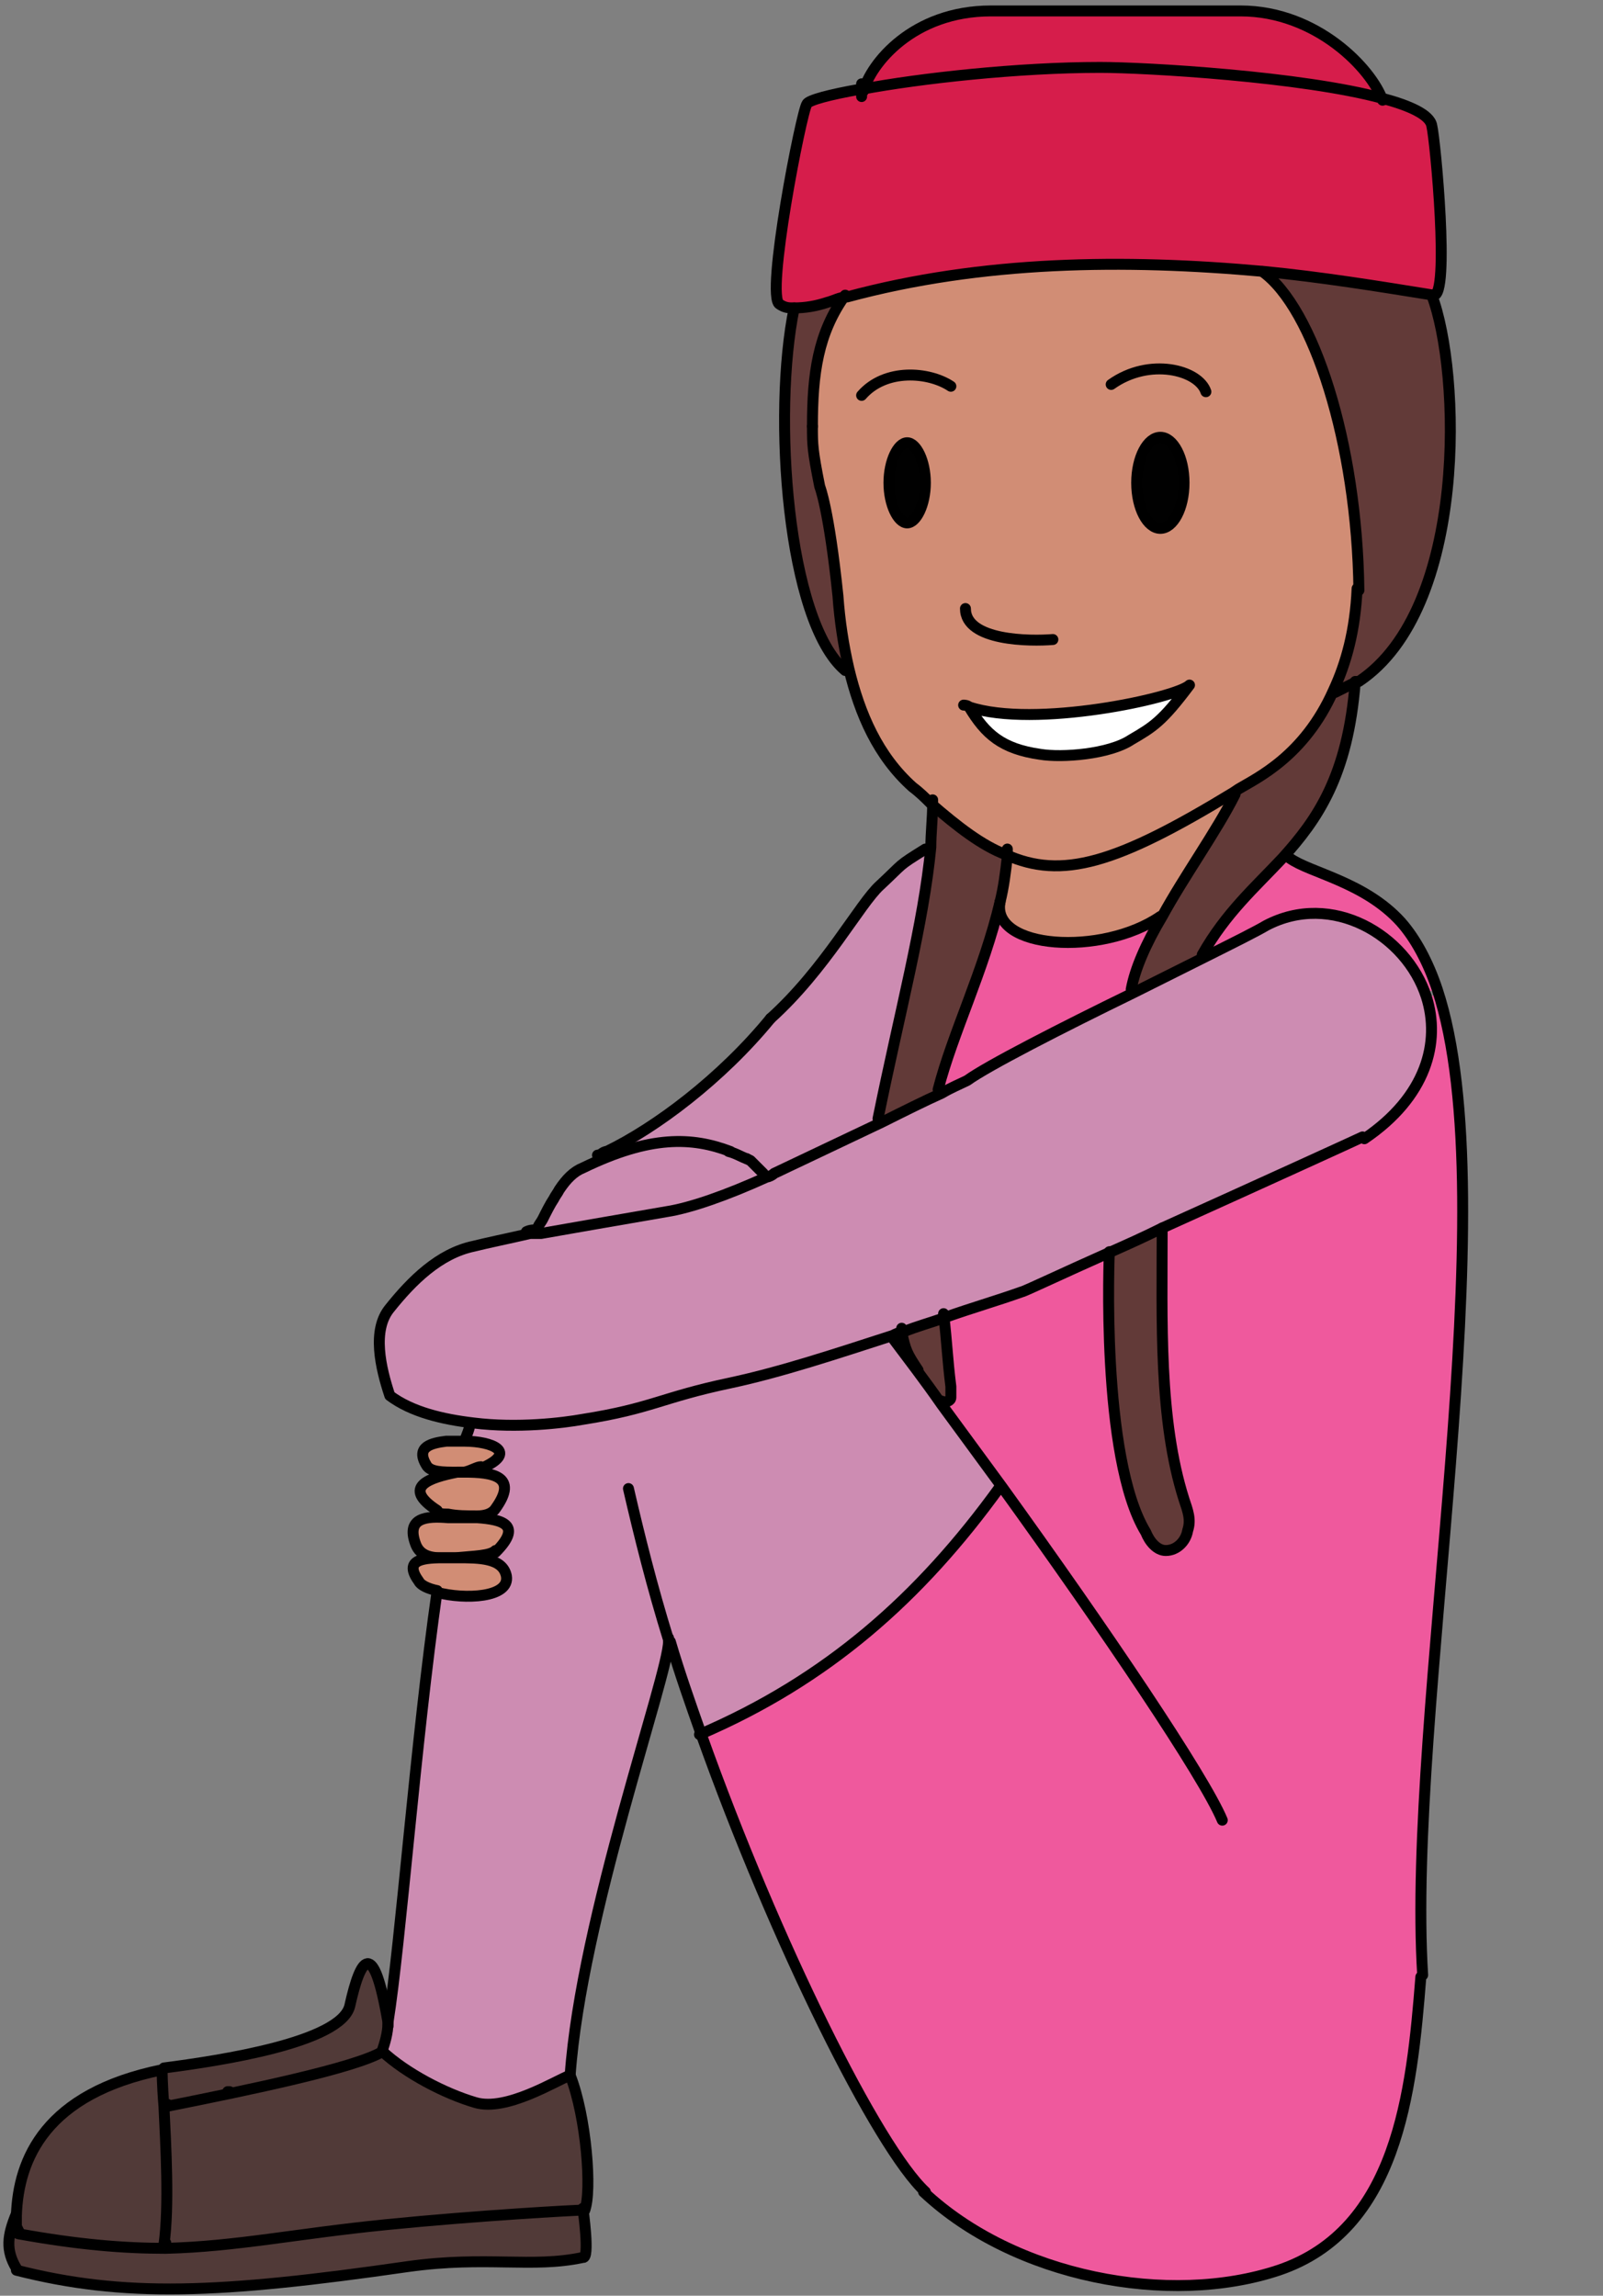 <?xml version="1.0" encoding="UTF-8"?><svg id="Latin_America" xmlns="http://www.w3.org/2000/svg" width="88" height="126" viewBox="0 0 88 126"><rect x="0" y="0" width="88" height="126" fill="#808080" stroke="none"/><defs><style>.cls-1{fill:#010101;}.cls-1,.cls-2,.cls-3,.cls-4,.cls-5,.cls-6,.cls-7,.cls-8{stroke-width:0px;}.cls-9,.cls-10,.cls-11{stroke-linejoin:round;}.cls-9,.cls-10,.cls-11,.cls-12{stroke:#000;stroke-linecap:round;stroke-width:.6px;}.cls-9,.cls-2{fill:#d18d75;}.cls-10,.cls-12{fill:none;}.cls-11,.cls-6{fill:#cd8cb2;}.cls-12{stroke-miterlimit:10;}.cls-3{fill:#513a38;}.cls-4{fill:#d61d4b;}.cls-5{fill:#ef599d;}.cls-7{fill:#fff;}.cls-8{fill:#623a38;}</style></defs><path class="cls-8" d="M52.2,76.8c0,.2-.3.3-.5.2-.9-1.3-1.9-2.6-2.8-3.8.2,0,.4-.1.6-.2.8-.3,1.5-.5,2.3-.8.2,1.6.2,2.3.4,3.9,0,.2,0,.5,0,.6Z"/><path class="cls-7" d="M57,41.5c-2.1-.3-3-1.1-3.9-2.6h0c3.6,1.2,11.4-.6,12.1-1.3-1.5,2-2,2.3-3.2,3-1.2.8-3.8,1-5,.8Z"/><path class="cls-8" d="M74.5,37.4c-.4,5.2-2.1,7.6-4,9.7-1.5,1.6-3.1,3-4.4,5.3h0c-1.2.6-2.6,1.3-4,2,.1-1.1.8-2.5,1.7-4,1.3-2.2,3-4.7,4-6.7.1,0,.2-.1.3-.2,1-.6,3.6-1.8,5.2-5.4.4-.2.8-.4,1.2-.6Z"/><path class="cls-8" d="M44.6,23.4c0,1,0,1.3.4,3.3,0,0,.5,1.2,1,6,.1,1.4.3,2.7.6,4h-.2c-3.2-2.7-4-14.1-2.8-19.9.6,0,1.2-.1,1.8-.3.3-.1.7-.2,1.1-.3-1.6,2.1-1.9,4.2-1.8,7.2Z"/><path class="cls-5" d="M78,108.5c-.5,6.4-1.3,13.9-7.8,16.1-6,2-14.5.4-19.5-4.3-2.6-2.4-8.2-13.5-12.3-25.1h0c6.9-3,12.1-7.5,16.5-13.6-1.1-1.5-2.2-3-3.3-4.5.2,0,.4,0,.5-.2.1-.2,0-.4,0-.6-.2-1.6-.2-2.3-.4-3.9,1.4-.5,2.8-.9,4.2-1.4.1,0,2.2-.9,4.9-2.2,0,0-.6,11.3,2,15.4.3.4.6.9,1.1,1,.6,0,1.1-.5,1.2-1,.1-.6,0-1.1-.2-1.7-1.4-4.4-1.2-9.8-1.2-14.9h0c5.1-2.3,10.8-4.9,11-5,3.5-2.3,4.2-5.4,3.4-7.8l.7-.2c3.9,11.8-1.7,39.7-.8,54.1Z"/><path class="cls-5" d="M78.9,54.3l-.7.2c-1.1-3.4-5.2-5.8-8.8-3.9-.5.3-1.7.9-3.3,1.7,1.3-2.3,2.9-3.7,4.4-5.3h.3c1.1.8,4.1,1.4,6.1,3.6.8.9,1.5,2.2,2,3.7Z"/><path class="cls-8" d="M74.5,37.4c-.4.2-.8.4-1.2.6.7-1.5,1.2-3.3,1.3-5.6,0-8.1-2.5-15.5-5.3-17.5,3.1.3,6.2.7,9.3,1.3,1.6,4.2,1.9,17.2-4,21.2,0,0,0,0-.1,0Z"/><path class="cls-1" d="M49.7,28.7c-.6,0-1-1-1-2.2s.5-2.2,1-2.2,1,1,1,2.2-.5,2.2-1,2.2Z"/><path class="cls-4" d="M78.5,6.9c-.1-.6-1.2-1.1-2.7-1.5-.6-1.7-3.6-4.9-7.8-4.9-4.4,0-8.3,0-13.7,0-4.3,0-6.6,2.9-7,4.4,0,0,0,0,0,0,0,.1,0,.2,0,.4,0-.1,0-.2,0-.4-1.6.3-2.7.6-2.9.8-.3.5-2.3,10.6-1.5,11,.2.1.5.2.8.2.6,0,1.2-.1,1.8-.3.3-.1.7-.2,1.1-.3,7.4-2,15.2-2.1,22.9-1.4,3.1.3,6.2.7,9.3,1.3.9.2,0-8.4-.1-9.3Z"/><path class="cls-8" d="M55.3,47c0,.8-.2,1.7-.4,2.5h0c-.9,3.8-2.5,7.2-3.4,10.3-1,.5-2.1,1-3.3,1.6,1.2-5.9,2.5-10.7,2.9-14.9,0-.8.1-1.6.1-2.4,1.5,1.3,2.8,2.3,4.1,2.8Z"/><path class="cls-5" d="M63.7,50.3c-.9,1.5-1.6,2.9-1.7,4-3.9,1.9-8.1,4-9.1,4.8-.4.2-.9.4-1.4.7.8-3.1,2.5-6.5,3.4-10.3-.5,2.6,5.7,3,8.8.8Z"/><path class="cls-1" d="M65,26.5c0,1.4-.6,2.5-1.3,2.5s-1.3-1.1-1.3-2.5.6-2.5,1.3-2.5,1.3,1.1,1.3,2.5Z"/><path class="cls-8" d="M65.2,84c0,.6-.6,1.1-1.2,1-.5,0-.9-.5-1.1-1-2.5-4.1-2-15.4-2-15.4.9-.4,1.8-.8,2.8-1.3h0c0,5.1-.2,10.5,1.2,14.9.2.6.4,1.1.2,1.7Z"/><path class="cls-2" d="M69.3,14.9c-7.7-.7-15.5-.6-22.9,1.4-1.6,2.1-1.9,4.2-1.8,7.2,0,1,0,1.3.4,3.3,0,0,.5,1.2,1,6,.1,1.4.3,2.7.6,4,.6,2.5,1.6,4.8,3.5,6.5.4.3.7.6,1,.9,1.5,1.3,2.8,2.3,4.1,2.8,0,.8-.2,1.7-.4,2.5h0c-.5,2.6,5.7,3,8.8.8,1.3-2.2,3-4.7,4-6.7.1,0,.2-.1.3-.2,1-.6,3.6-1.8,5.2-5.4.7-1.5,1.2-3.3,1.3-5.6,0-8.1-2.5-15.5-5.3-17.5ZM49.7,28.7c-.6,0-1-1-1-2.2s.5-2.2,1-2.2,1,1,1,2.2-.5,2.2-1,2.2ZM63.7,24c.7,0,1.3,1.1,1.3,2.5s-.6,2.5-1.3,2.5-1.3-1.1-1.3-2.5.6-2.5,1.3-2.5ZM53.2,38.9h0c3.6,1.2,11.4-.6,12.1-1.3-1.5,2-2,2.3-3.2,3-1.2.8-3.8,1-5,.8-2.1-.3-3-1.1-3.9-2.6Z"/><path class="cls-6" d="M26.2,83.2c-.5,0-1.1,0-1.6,0,0,0,0,0,0,0,.4,0,1,0,1.6.1Z"/><path class="cls-6" d="M25,85.5h-.8s0,0,0,0c.2,0,.5,0,.8,0Z"/><path class="cls-6" d="M50.8,46.6c-1.6,1-1.1.7-2.5,2-1.1,1-3,4.6-6,7.3-.3.3-.6.7-.9,1-.1.1-.2.2-.4.4-.7.7-1.4,1.4-2.1,2-.2.2-.4.3-.6.5-.2.2-.4.3-.6.5-.2.2-.4.3-.6.5-.8.6-1.6,1.1-2.3,1.6-.1,0-.2.1-.3.2-.4.2-.8.4-1.1.6.5-.2.9-.4,1.3-.5,0,0,.1,0,.2,0,.3,0,.6-.2.9-.2,0,0,.2,0,.3,0,.3,0,.5,0,.8,0,1.2,0,2.3.3,3.2.8-2.1-.8-4.5-.9-8.1.9-.4.2-.8.6-1.3,1.2-.1.1-.2.3-.3.5-.2.3-.4.7-.6,1.1,0,.1-.1.3-.2.4,0,0,0,.1-.1.2,1.7-.3,4-.7,6.9-1.2,1.3-.2,3.3-.9,5.5-1.9-.3-.3-.5-.5-.7-.7.4.2.7.4,1.1.5h0c1.9-.8,4-1.8,5.9-2.8,1.2-5.9,2.5-10.7,2.9-14.9h-.3ZM51.7,77.1c-.9-1.3-1.9-2.6-2.8-3.8-3.1,1-6.1,2-8.9,2.6-3.8.8-4.3,1.4-8.1,2-1.1.2-3.6.5-6,.2,0,.3-.2.7-.3,1,1.5,0,3,.6.9,1.5-.2,0-.5.2-.9.3,1.5,0,3,.2,1.7,2-.2.3-.6.4-1,.4,1.4.1,2.5.4,1,1.9-.3.3-1.2.3-2.2.4,1.2,0,2.5,0,2.7,1,.2,1.2-2.3,1.3-3.8.9-1.2,8.4-2,19.3-2.7,23.7-.1.6-.2,1.1-.3,1.5,1.3,1.2,3.4,2.3,5.1,2.8s4.4-1.2,5.2-1.5c.6-8.6,5.4-22,5.4-23.8.5,1.7,1.1,3.4,1.7,5.1h0c6.9-3,12.1-7.5,16.5-13.6-1.1-1.5-2.2-3-3.3-4.5Z"/><path class="cls-6" d="M25.5,80.8c-.1,0-.3,0-.4,0,0,0,0,0,0-.1.1,0,.3,0,.4,0Z"/><path class="cls-3" d="M32.1,121.3c.4-1,.1-5.1-.8-7.4-.8.4-3.5,2-5.2,1.5-1.7-.5-3.8-1.7-5.1-2.8,0-.3.2-.9.3-1.5-.8-4.7-1.5-3.6-2.1-.9-.5,2-7.1,3-10.2,3.4-6.4,1.3-7.9,4.9-8,8-.5,1.2-.6,2,0,3,5.9,1.5,11.1,1.3,21.5-.2,4.3-.6,6.8.1,9.6-.5.4.1,0-2.7,0-2.7h0Z"/><path class="cls-10" d="M73.3,38c.4-.2.8-.4,1.2-.6,0,0,0,0,.1,0,6-4,5.6-17,4-21.2"/><path class="cls-12" d="M78,108.5c-.5,6.4-1.3,13.9-7.8,16.1-6,2-14.5.4-19.5-4.3"/><path class="cls-10" d="M36.7,90c-.9-2.9-1.6-5.7-2.2-8.3"/><path class="cls-12" d="M50.8,120.3c-2.6-2.4-8.2-13.6-12.3-25.1-.6-1.7-1.2-3.4-1.7-5.1"/><path class="cls-10" d="M41,63.6s0,0,.2.1c.2.2.4.4.7.7"/><path class="cls-10" d="M48.9,73.3c.9,1.2,1.9,2.5,2.8,3.8,1.1,1.5,2.2,3,3.3,4.5,5.7,7.9,11.1,15.9,12.1,18.3"/><path class="cls-10" d="M25.8,78.1c0,.3-.2.7-.3,1"/><path class="cls-10" d="M29.5,67.5c0-.2.2-.4.3-.6.2-.4.4-.8.6-1.1.1-.2.2-.3.3-.5.4-.6.8-1,1.3-1.2,3.7-1.8,6-1.7,8.1-.9"/><path class="cls-10" d="M41,63.6c-.3-.1-.6-.3-1-.4"/><path class="cls-10" d="M70.8,47.1c1.1.8,4.1,1.3,6.1,3.5.8.9,1.5,2.2,2,3.7,3.9,11.8-1.7,39.7-.8,54.1"/><path class="cls-10" d="M54.9,81.6c-4.4,6.1-9.5,10.6-16.5,13.6"/><line class="cls-10" x1="12.5" y1="114.8" x2="12.6" y2="114.8"/><line class="cls-10" x1="9.1" y1="123.1" x2="9.1" y2="123.3"/><line class="cls-10" x1="9.1" y1="115.5" x2="9.2" y2="115.5"/><line class="cls-10" x1=".9" y1="122.2" x2="1.1" y2="122.6"/><path class="cls-10" d="M36.7,90c0,0,0,0,0-.1"/><line class="cls-12" x1="36.7" y1="90" x2="36.7" y2="90"/><path class="cls-10" d="M21,112.6c1.3,1.2,3.4,2.3,5.1,2.8s4.4-1.2,5.2-1.5c.6-8.6,5.4-22,5.4-23.8"/><path class="cls-10" d="M25.1,80.8s0,0,0,.1"/><path class="cls-10" d="M24.2,85.4s0,0,0,0"/><path class="cls-10" d="M24,87.3c-1.2,8.4-2,19.3-2.7,23.7,0,.6-.2,1.2-.3,1.5"/><path class="cls-10" d="M24.6,83.1s0,0,0,0"/><path class="cls-10" d="M31.3,113.9c.9,2.3,1.2,6.4.8,7.4"/><path class="cls-10" d="M32.1,121.3h0c-.5,0-5.9.3-10.9.8-5,.5-8.2,1.2-12.1,1.3-2.3,0-4.8-.2-8.1-.8"/><path class="cls-10" d="M21,112.6c-1.5.9-7.3,2.1-11.8,3"/><path class="cls-10" d="M.9,122.2c0-.2,0-.4,0-.6.1-3.1,1.6-6.7,8-8,0,0,0,.8.1,2,.1,2.1.3,5.5,0,7.6"/><path class="cls-10" d="M21.3,111.2c0,0,0-.1,0-.2-.8-4.7-1.5-3.6-2.1-.9-.5,2-7.1,3-10.2,3.4"/><path class="cls-10" d="M.9,124.6c5.9,1.5,11.1,1.3,21.5-.2,4.3-.6,6.8.1,9.6-.5.4.1,0-2.7,0-2.7"/><path class="cls-10" d="M.9,121.5s0,0,0,0c-.5,1.2-.6,2,0,3"/><path class="cls-10" d="M54.9,49.5c.2-.8.3-1.6.4-2.5,0-.1,0-.3,0-.4"/><path class="cls-10" d="M51.5,59.8c.8-3.1,2.5-6.5,3.4-10.3"/><path class="cls-11" d="M74.8,62.4c-.2.1-5.9,2.7-11,5-1,.5-1.9.9-2.8,1.3-2.7,1.2-4.8,2.2-4.9,2.2-1.4.5-2.8.9-4.2,1.4-.8.3-1.6.5-2.3.8-.2,0-.4.1-.6.2-3.1,1-6.1,2-8.9,2.6-3.8.8-4.3,1.4-8.1,2-1.1.2-3.6.5-6,.2-1.7-.2-3.4-.6-4.6-1.5-.5-1.5-1-3.6,0-4.8,1.2-1.5,2.7-3,4.6-3.4.8-.2,1.8-.4,3.1-.7.2,0,.4,0,.6,0h0s0,0,0,0c1.7-.3,4-.7,6.9-1.2,1.3-.2,3.3-.9,5.5-1.9.1,0,.3-.1.4-.2,1.9-.9,4-1.9,5.9-2.8,1.2-.6,2.4-1.2,3.3-1.6.5-.3,1-.5,1.4-.7,1.1-.8,5.2-2.9,9.1-4.8,1.4-.7,2.8-1.4,4-2h0c1.6-.8,2.8-1.4,3.3-1.7,3.6-1.9,7.7.5,8.8,3.9.8,2.5,0,5.5-3.4,7.8Z"/><path class="cls-10" d="M29.5,67.5c-.2,0-.4,0-.6.1"/><path class="cls-10" d="M33.3,63.2c-.2,0-.3.2-.5.2"/><path class="cls-10" d="M42.3,55.9c-2.7,3.3-6.3,6-9,7.3"/><path class="cls-10" d="M50.8,46.6c-1.6,1-1.1.7-2.5,2-1.1,1-3,4.6-6,7.3"/><path class="cls-10" d="M63.7,50.3c-3.2,2.2-9.3,1.8-8.8-.8h0"/><path class="cls-9" d="M27.2,85.1c-.3.3-1.2.3-2.2.4,0,0,0,0,0,0-.3,0-.5,0-.8,0-.7,0-1.2-.2-1.4-.8-.5-1.4.6-1.5,1.8-1.4.5,0,1.1,0,1.6,0h0c1.4.1,2.5.4,1,1.9Z"/><path class="cls-9" d="M26.4,80.5c-.2,0-.5.2-.9.3-.1,0-.3,0-.4,0-.8,0-1.5,0-1.7-.4-.6-1,.3-1.2,1.1-1.3.3,0,.7,0,1,0,1.5,0,3,.6.9,1.5Z"/><path class="cls-9" d="M27.2,82.8c-.2.3-.6.4-1,.4h0c-.6,0-1.1,0-1.6-.1-.3,0-.5,0-.6-.2-2-1.3-.4-1.8,1.1-2.1.1,0,.3,0,.4,0,1.5,0,3,.2,1.7,2Z"/><path class="cls-9" d="M24,87.3c-.5-.1-.9-.3-1-.5-.8-1.1,0-1.3,1.3-1.3h.8s0,0,0,0c1.2,0,2.5,0,2.7,1,.2,1.2-2.3,1.3-3.8.9Z"/><path class="cls-10" d="M67.8,43.6c-1,2-2.8,4.5-4,6.7-.9,1.5-1.5,2.9-1.7,4"/><path class="cls-10" d="M66,52.4c1.3-2.3,2.9-3.7,4.4-5.3,1.9-2.1,3.6-4.5,4-9.7"/><path class="cls-10" d="M48.2,61.4c1.2-5.9,2.5-10.7,2.9-14.9,0-.8.1-1.6.1-2.4v-.2"/><path class="cls-10" d="M63.8,67.4c0,5.1-.2,10.5,1.2,14.9.2.6.4,1.1.2,1.7-.1.6-.6,1.1-1.2,1.1-.5,0-.9-.5-1.1-1-2.5-4.1-2-15.4-2-15.4"/><path class="cls-10" d="M51.8,72.1h0c.2,1.7.2,2.4.4,4,0,.2,0,.4,0,.6,0,.2-.3.3-.5.2,0,0,0,0,0,0"/><path class="cls-10" d="M49.5,72.9c0,0,0,.1,0,.2.2,1,.3,1.2.9,2.1"/><path class="cls-10" d="M44.6,23.4c0,1,0,1.3.4,3.3,0,0,.5,1.2,1,6,.1,1.4.3,2.7.6,4,.6,2.5,1.6,4.8,3.5,6.5.4.3.7.6,1,.9,1.5,1.3,2.8,2.3,4.1,2.8,3.1,1.4,6.1.5,12.5-3.4l.3-.2c1-.6,3.6-1.8,5.2-5.4.7-1.5,1.2-3.3,1.3-5.6"/><path class="cls-10" d="M47.3,21.7c1.3-1.5,3.7-1.3,4.9-.5"/><path class="cls-10" d="M61,21.1c2.1-1.5,4.8-.8,5.2.4"/><path class="cls-10" d="M50.8,26.5c0,1.2-.5,2.2-1,2.2s-1-1-1-2.2.5-2.2,1-2.2,1,1,1,2.2Z"/><path class="cls-10" d="M65,26.5c0,1.4-.6,2.5-1.3,2.5s-1.3-1.1-1.3-2.5.6-2.5,1.3-2.5,1.3,1.1,1.3,2.5Z"/><path class="cls-10" d="M53,33.4c0,1.8,3.6,1.8,4.8,1.7"/><path class="cls-10" d="M52.9,38.7c0,0,.2,0,.3.1,3.6,1.2,11.4-.5,12.1-1.2-1.5,2-2,2.3-3.2,3-1.2.8-3.8,1-5,.8-2.1-.3-3-1.1-3.9-2.6"/><path class="cls-10" d="M43.6,16.9c-1.2,5.8-.4,17.2,2.8,19.9"/><path class="cls-10" d="M69.3,14.9c2.8,2,5.2,9.4,5.3,17.5"/><path class="cls-10" d="M44.6,23.4c0-2.9.3-5.1,1.8-7.2"/><path class="cls-10" d="M47.3,4.9c3.2-.6,8.6-1.2,13.1-1.2,2.5,0,11.1.5,15.5,1.7,1.5.4,2.6.9,2.7,1.5.2.8,1,9.4.1,9.3-3.1-.5-6.2-1-9.3-1.3-7.7-.7-15.5-.6-22.9,1.4-.4,0-.7.2-1.1.3-.6.2-1.2.3-1.8.3-.3,0-.5,0-.8-.2-.8-.4,1.2-10.6,1.5-11,.1-.2,1.2-.5,2.9-.8"/><path class="cls-10" d="M47.3,4.8c0,0,0-.1,0-.2"/><path class="cls-10" d="M47.3,4.9h0c0,.1,0,.2,0,.4,0-.1,0-.2,0-.4"/><path class="cls-10" d="M47.3,4.9s0,0,0,0"/><path class="cls-10" d="M75.9,5.5s0,0,0,0c-.6-1.7-3.6-4.9-7.8-4.9-4.4,0-8.3,0-13.7,0-4.3,0-6.6,2.9-7,4.4"/></svg>